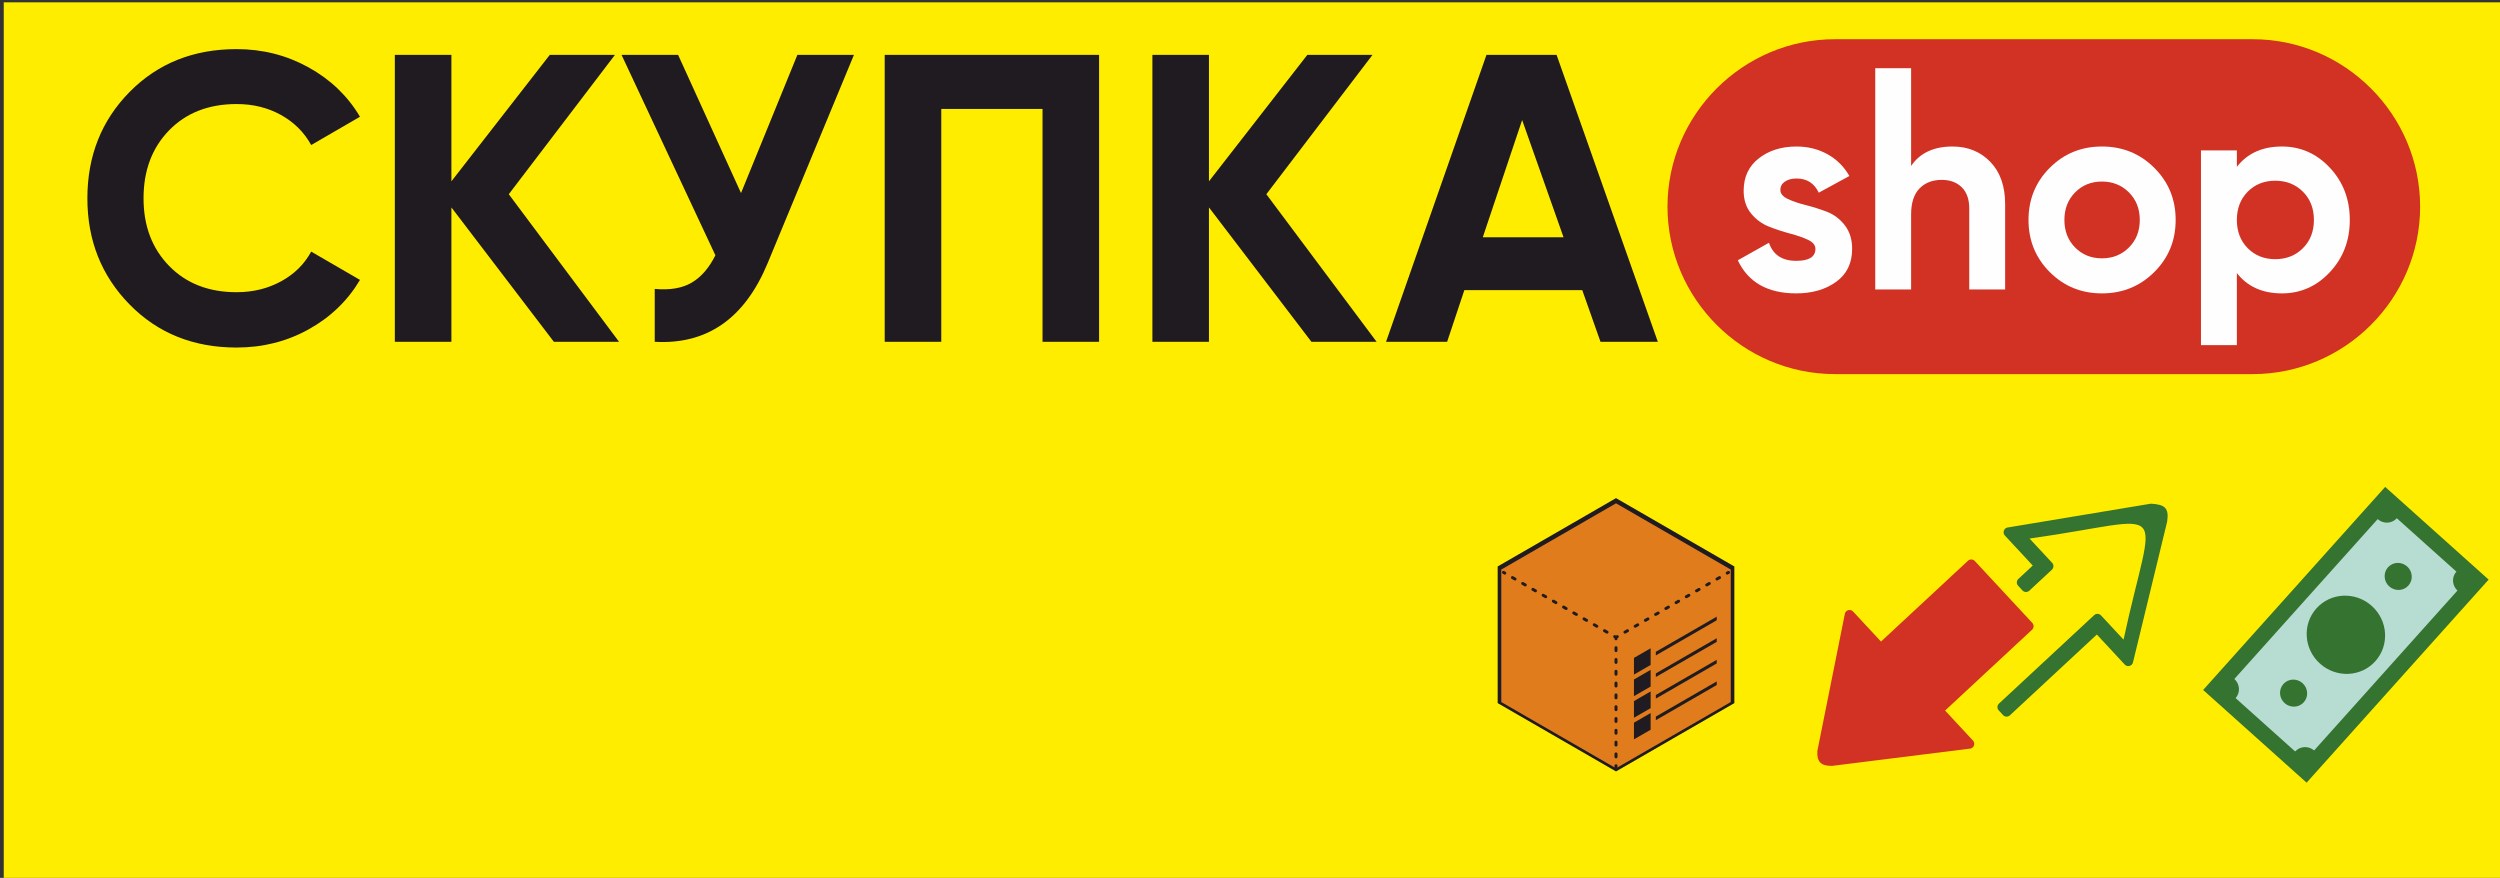 <?xml version="1.0" encoding="UTF-8"?>
<!DOCTYPE svg PUBLIC "-//W3C//DTD SVG 1.1//EN" "http://www.w3.org/Graphics/SVG/1.1/DTD/svg11.dtd">
<!-- Creator: CorelDRAW 2020 (64-Bit) -->
<svg xmlns="http://www.w3.org/2000/svg" xml:space="preserve" width="15472px" height="5433px" version="1.1" style="shape-rendering:geometricPrecision; text-rendering:geometricPrecision; image-rendering:optimizeQuality; fill-rule:evenodd; clip-rule:evenodd"
viewBox="0 0 15472 5432.91"
 xmlns:xlink="http://www.w3.org/1999/xlink"
 xmlns:xodm="http://www.corel.com/coreldraw/odm/2003">
 <rect x="0" y="0" width="15472" height="5432.91" fill="#333333" stroke="none"/>
 <defs>
  <style type="text/css">
   <![CDATA[
    .str0 {stroke:#FFED00;stroke-width:66.66;stroke-miterlimit:22.926}
    .fil4 {fill:none}
    .fil0 {fill:#FFED00}
    .fil8 {fill:#E07C1C}
    .fil2 {fill:#D13223}
    .fil6 {fill:#B7DDD3}
    .fil5 {fill:#347330}
    .fil7 {fill:#1F1B20}
    .fil3 {fill:#FEFEFE;fill-rule:nonzero}
    .fil1 {fill:#1F1B20;fill-rule:nonzero}
   ]]>
  </style>
 </defs>
 <g id="Слой_x0020_1">
  <polygon class="fil0" points="23.22,14.46 15495.22,14.46 15495.22,5447.38 23.22,5447.38 "/>
  <path class="fil1" d="M1464.23 2150.82c-267.22,0 -487.93,-88.79 -662.14,-266.39 -174.22,-177.59 -261.32,-396.61 -261.32,-657.08 0,-262.16 87.1,-481.6 261.32,-658.35 174.21,-176.74 394.92,-265.11 662.14,-265.11 160.69,0 309.1,37.63 445.25,112.89 136.15,75.27 242.28,177.17 318.38,305.7l-301.89 175.07c-43.97,-79.49 -106.55,-141.65 -187.74,-186.48 -81.18,-44.81 -172.51,-67.24 -274,-67.24 -172.5,0 -311.62,54.14 -417.33,162.38 -105.71,108.25 -158.56,248.64 -158.56,421.14 0,170.83 52.85,310.36 158.56,418.61 105.71,108.23 244.83,162.37 417.33,162.37 101.49,0 193.24,-22.42 275.28,-67.23 82.02,-44.83 144.18,-106.13 186.46,-183.94l301.89 175.05c-76.1,128.55 -181.8,230.45 -317.11,305.71 -135.32,75.27 -284.15,112.9 -446.52,112.9zm2367.02 -35.52l-403.39 0 -634.24 -831.71 0 831.71 -350.11 0 0 -1775.89 350.11 0 0 782.65 608.89 -782.65 403.37 0 -657.09 862.56 682.46 913.33zm1103.6 -1775.89l350.1 0 -533.61 1287.94c-142.07,343.77 -375.47,506.12 -699.37,487.95l0 -327.27c94.72,8.45 171.26,-4.65 229.61,-39.33 58.35,-34.66 106.97,-90.91 145.86,-168.71l-580.96 -1240.58 350.11 0 389.43 855.38 348.83 -855.38zm1867.21 0l0 1775.89 -350.09 0 0 -1441.02 -626.64 0 0 1441.02 -350.11 0 0 -1775.89 1326.84 0zm1717.56 1775.89l-403.39 0 -634.24 -831.71 0 831.71 -350.11 0 0 -1775.89 350.11 0 0 782.65 608.89 -782.65 403.37 0 -657.09 862.56 682.46 913.33zm1385.62 0l-112.89 -319.67 -729.81 0 -106.55 319.67 -378.02 0 621.56 -1775.89 433.82 0 626.66 1775.89 -354.77 0zm-728.53 -646.93l499.78 0 -256.24 -725.59 -243.54 725.59z"/>
  <path class="fil2" d="M11356.01 242.66l2585.4 0c569.94,0 1036.26,466.32 1036.26,1036.25l0 0c0,569.96 -466.32,1036.27 -1036.26,1036.27l-2585.4 0c-569.94,0 -1036.26,-466.31 -1036.26,-1036.27l0 0c0,-569.93 466.32,-1036.25 1036.26,-1036.25z"/>
  <path class="fil3" d="M11018.38 1175.22c0,22.96 15.2,41.61 45.62,55.95 30.41,14.35 67.42,26.98 111.04,37.88 43.61,10.9 87.22,24.68 130.84,41.31 43.62,16.65 80.63,44.48 111.04,83.51 30.42,39.02 45.62,87.79 45.62,146.33 0,88.37 -32.99,156.37 -98.99,204.01 -65.99,47.63 -148.34,71.44 -247.05,71.44 -176.74,0 -297.26,-68.28 -361.53,-204.87l192.82 -108.46c25.25,74.61 81.49,111.9 168.71,111.9 79.19,0 118.8,-24.68 118.8,-74.02 0,-22.96 -15.22,-41.61 -45.63,-55.95 -30.42,-14.35 -67.43,-27.27 -111.04,-38.74 -43.62,-11.48 -87.23,-25.82 -130.84,-43.04 -43.61,-17.22 -80.63,-44.47 -111.04,-81.78 -30.42,-37.29 -45.63,-84.06 -45.63,-140.3 0,-84.94 31.28,-151.79 93.83,-200.56 62.55,-48.79 140.31,-73.18 233.28,-73.18 70,0 133.7,15.79 191.09,47.35 57.38,31.56 102.72,76.61 136,135.14l-189.37 103.29c-27.54,-58.52 -73.45,-87.79 -137.72,-87.79 -28.69,0 -52.51,6.3 -71.45,18.93 -18.94,12.63 -28.4,29.84 -28.4,51.65z"/>
  <path class="fil3" d="M12084.03 906.65c94.12,0 171.88,31.57 233.28,94.69 61.41,63.12 92.11,150.35 92.11,261.68l0 528.53 -222.09 0 0 -500.98c0,-57.38 -15.49,-101.29 -46.49,-131.7 -30.97,-30.42 -72.3,-45.63 -123.94,-45.63 -57.38,0 -103.3,17.79 -137.73,53.37 -34.44,35.58 -51.64,88.95 -51.64,160.11l0 464.83 -222.1 0 0 -1369.57 222.1 0 0 605.18c53.94,-80.34 139.44,-120.51 256.5,-120.51z"/>
  <path class="fil3" d="M13332.19 1683.95c-88.38,87.8 -196.27,131.7 -323.67,131.7 -127.4,0 -235,-43.9 -322.79,-131.7 -87.8,-87.81 -131.7,-195.4 -131.7,-322.8 0,-127.39 43.9,-234.99 131.7,-322.8 87.79,-87.79 195.39,-131.7 322.79,-131.7 127.4,0 235.29,43.91 323.67,131.7 88.37,87.81 132.56,195.41 132.56,322.8 0,127.4 -44.19,234.99 -132.56,322.8zm-489.79 -152.36c44.18,44.76 99.56,67.14 166.12,67.14 66.58,0 122.23,-22.38 167,-67.14 44.75,-44.76 67.14,-101.57 67.14,-170.44 0,-68.86 -22.39,-125.68 -67.14,-170.43 -44.77,-44.77 -100.42,-67.15 -167,-67.15 -66.56,0 -121.94,22.38 -166.12,67.15 -44.2,44.75 -66.29,101.57 -66.29,170.43 0,68.87 22.09,125.68 66.29,170.44z"/>
  <path class="fil3" d="M14122.39 906.65c115.91,0 214.91,43.91 296.97,131.7 82.06,87.81 123.09,195.41 123.09,322.8 0,127.4 -41.03,234.99 -123.09,322.8 -82.06,87.8 -181.06,131.7 -296.97,131.7 -120.51,0 -213.48,-41.89 -278.9,-125.67l0 445.88 -222.09 0 0 -1205.1 222.09 0 0 101.57c65.42,-83.78 158.39,-125.68 278.9,-125.68zm-211.77 629.24c44.77,45.34 101.59,68 170.45,68 68.85,0 125.95,-22.66 171.29,-68 45.34,-45.33 68,-103.58 68,-174.74 0,-71.15 -22.66,-129.41 -68,-174.73 -45.34,-45.34 -102.44,-68 -171.29,-68 -68.86,0 -125.68,22.66 -170.45,68 -44.75,45.32 -67.13,103.58 -67.13,174.73 0,71.16 22.38,129.41 67.13,174.74z"/>
  <path class="fil0" d="M906.57 2978.73l1642.5 0c362.08,0 658.33,391.2 658.33,869.32l0 0c0,478.14 -296.25,869.34 -658.33,869.34l-1642.5 0c-362.08,0 -658.33,-391.2 -658.33,-869.34l0 0c0,-478.12 296.25,-869.32 658.33,-869.32z"/>
  <line class="fil4 str0" x1="3176.67" y1="3848.05" x2="8740.48" y2= "3848.05" />
  <path class="fil2" d="M12037.75 4397.4l172.43 185.6c7.43,8 9.89,18.5 6.78,28.96 -3.11,10.46 -10.91,17.92 -21.49,20.56l-857.12 107.28c-67.34,0.58 -94.75,-22.99 -91.19,-91.95l170.9 -852.1c3.4,-10.37 11.41,-17.6 22.07,-19.94 10.66,-2.33 20.96,0.9 28.39,8.89l172.65 185.78 538.17 -500.06c12.1,-11.25 31.14,-10.55 42.38,1.56l355.78 382.93c11.25,12.1 10.55,31.14 -1.55,42.38l-538.2 500.11z"/>
  <path class="fil5" d="M13142.24 3958.68c191.19,-887.37 314.74,-751.09 -581.64,-625.8l139.79 150.44c11.24,12.09 10.54,31.13 -1.56,42.38l-139.8 129.91c-12.09,11.25 -31.13,10.55 -42.38,-1.54l-26.89 -28.93c-11.24,-12.1 -10.54,-31.15 1.56,-42.39l89.06 -82.77 -172.45 -185.58c-7.43,-7.99 -9.89,-18.49 -6.78,-28.95 3.11,-10.47 10.91,-17.93 21.49,-20.56l888.54 -147.73c83.91,4.98 114.08,23.91 100.92,111.03l-212.04 873.48c-3.41,10.36 -11.42,17.59 -22.08,19.93 -10.66,2.33 -20.96,-0.89 -28.38,-8.89l-172.66 -185.79 -538.12 500.01c-6.06,5.64 -13.28,8.32 -21.55,8 -8.26,-0.31 -15.26,-3.52 -20.88,-9.6l-26.68 -28.84c-11.19,-12.11 -10.48,-31.1 1.61,-42.33l588.94 -547.25c12.09,-11.25 31.13,-10.55 42.38,1.55l139.6 150.22z"/>
  <polygon class="fil5" points="13634.77,4270.02 14761.34,3013.21 15401.73,3586.95 14275.15,4843.76 "/>
  <polygon class="fil6" points="13772.56,4263.9 14266.19,4706.15 15263.94,3593.07 14770.31,3150.82 "/>
  <path class="fil5" d="M15202.05 3537.63c30.59,-34.13 83.63,-36.48 118.48,-5.26 34.84,31.22 38.3,84.19 7.71,118.31 -30.59,34.12 -83.63,36.48 -118.48,5.26 -34.84,-31.22 -38.29,-84.19 -7.71,-118.31z"/>
  <path class="fil5" d="M14707.22 3094.29c30.59,-34.12 83.63,-36.48 118.48,-5.26 34.84,31.22 38.29,84.19 7.71,118.31 -30.59,34.13 -83.64,36.48 -118.48,5.26 -34.84,-31.22 -38.3,-84.19 -7.71,-118.31z"/>
  <path class="fil5" d="M13709.47 4207.37c30.59,-34.12 83.63,-36.47 118.48,-5.26 34.84,31.22 38.29,84.19 7.71,118.32 -30.59,34.12 -83.64,36.47 -118.48,5.25 -34.84,-31.21 -38.3,-84.18 -7.71,-118.31z"/>
  <path class="fil5" d="M14204.3 4650.71c30.59,-34.12 83.63,-36.48 118.48,-5.26 34.84,31.22 38.29,84.19 7.71,118.31 -30.59,34.13 -83.63,36.48 -118.48,5.26 -34.84,-31.22 -38.29,-84.19 -7.71,-118.31z"/>
  <path class="fil5" d="M14335.85 3765.06c88.43,-98.65 241.78,-105.46 342.52,-15.2 100.73,90.26 110.71,243.39 22.29,342.04 -88.44,98.66 -241.79,105.46 -342.52,15.21 -100.75,-90.26 -110.72,-243.4 -22.29,-342.05z"/>
  <path class="fil5" d="M14131.47 4233.06c30.59,-34.12 83.63,-36.48 118.47,-5.26 34.85,31.22 38.3,84.19 7.71,118.31 -30.58,34.13 -83.63,36.48 -118.47,5.26 -34.85,-31.21 -38.3,-84.19 -7.71,-118.31z"/>
  <path class="fil5" d="M14778.85 3510.85c30.58,-34.12 83.63,-36.48 118.47,-5.26 34.85,31.22 38.3,84.19 7.71,118.31 -30.58,34.13 -83.63,36.48 -118.47,5.26 -34.85,-31.22 -38.3,-84.19 -7.71,-118.31z"/>
  <polygon class="fil7" points="10001.16,3082.76 10733.58,3505.63 10733.58,4351.34 10001.16,4774.21 9268.74,4351.34 9268.74,3505.63 "/>
  <polygon class="fil8" points="10001.16,3114.86 10356.21,3319.84 10711.25,3524.83 10711.25,3934.8 10711.25,4344.77 10356.21,4549.76 10001.16,4754.75 9646.11,4549.76 9291.06,4344.77 9291.06,3934.8 9291.06,3524.83 9646.11,3319.84 "/>
  <path class="fil7" d="M10112.23 4205.19c34.4,-19.86 68.8,-39.72 103.2,-59.58 0,34.4 0,68.8 0,103.2 -34.4,19.86 -68.8,39.72 -103.2,59.58 0,-34.4 0,-68.8 0,-103.2zm0 -133.61l103.2 -59.58 0 103.2 -103.2 59.58 0 -103.2zm135.36 -37.77l376.9 -217.6 0 22.43 -376.9 217.61 0 -22.44zm-135.36 304.99c34.4,-19.86 68.8,-39.72 103.2,-59.58 0,34.4 0,68.8 0,103.2 -34.4,19.86 -68.8,39.72 -103.2,59.58 0,-34.4 0,-68.8 0,-103.2zm0 133.61l103.2 -59.58 0 103.2 -103.2 59.58 0 -103.2zm135.36 -37.77l376.9 -217.6 0 22.43 -376.9 217.61 0 -22.44zm0 -133.61c125.63,-72.53 251.27,-145.07 376.9,-217.6 0,7.48 0,14.96 0,22.43 -125.63,72.54 -251.27,145.07 -376.9,217.61 0,-7.48 0,-14.96 0,-22.44zm0 -133.61c125.63,-72.53 251.27,-145.07 376.9,-217.6 0,7.48 0,14.95 0,22.43 -125.63,72.54 -251.27,145.07 -376.9,217.61 0,-7.48 0,-14.96 0,-22.44z"/>
  <path class="fil1" d="M9309.58 3534.3c-12.11,-6.04 -18.9,11.19 -9.22,16.01l7.98 4.61c12.1,6.04 18.9,-11.18 9.22,-16.01l-7.98 -4.61zm682.3 415.27l0 3.78c0,5.02 4.12,9.24 9.12,9.24 5.19,0 9.36,-4.05 9.36,-9.24l0 -3.78 3.38 -1.94c10.48,-5.24 1.52,-21.43 -9.27,-16.01l-3.35 1.94 -3.32 -1.92c-12.11,-6.04 -18.9,11.18 -9.22,16.01l3.3 1.92zm18.48 58.58c0,-5.02 -4.12,-9.24 -9.12,-9.24 -5.19,0 -9.36,4.05 -9.36,9.24l0 18.27c0,5.02 4.12,9.24 9.12,9.24 5.19,0 9.36,-4.05 9.36,-9.24l0 -18.27zm0 73.07c0,-5.02 -4.12,-9.24 -9.12,-9.24 -5.19,0 -9.36,4.05 -9.36,9.24l0 18.27c0,5.02 4.12,9.24 9.12,9.24 5.19,0 9.36,-4.05 9.36,-9.24l0 -18.27zm0 73.07c0,-5.02 -4.12,-9.25 -9.12,-9.25 -5.19,0 -9.36,4.05 -9.36,9.25l0 18.26c0,5.03 4.12,9.25 9.12,9.25 5.19,0 9.36,-4.05 9.36,-9.25l0 -18.26zm0 73.06c0,-5.02 -4.12,-9.24 -9.12,-9.24 -5.19,0 -9.36,4.05 -9.36,9.24l0 18.27c0,5.02 4.12,9.24 9.12,9.24 5.19,0 9.36,-4.05 9.36,-9.24l0 -18.27zm0 73.07c0,-5.02 -4.12,-9.24 -9.12,-9.24 -5.19,0 -9.36,4.05 -9.36,9.24l0 18.27c0,5.02 4.12,9.24 9.12,9.24 5.19,0 9.36,-4.05 9.36,-9.24l0 -18.27zm0 73.07c0,-5.02 -4.12,-9.24 -9.12,-9.24 -5.19,0 -9.36,4.05 -9.36,9.24l0 18.27c0,5.02 4.12,9.24 9.12,9.24 5.19,0 9.36,-4.05 9.36,-9.24l0 -18.27zm0 73.07c0,-5.02 -4.12,-9.25 -9.12,-9.25 -5.19,0 -9.36,4.06 -9.36,9.25l0 18.26c0,5.03 4.12,9.25 9.12,9.25 5.19,0 9.36,-4.05 9.36,-9.25l0 -18.26zm0 73.06c0,-5.02 -4.12,-9.24 -9.12,-9.24 -5.19,0 -9.36,4.05 -9.36,9.24l0 18.27c0,5.02 4.12,9.24 9.12,9.24 5.19,0 9.36,-4.05 9.36,-9.24l0 -18.27zm0 73.07c0,-5.02 -4.12,-9.24 -9.12,-9.24 -5.19,0 -9.36,4.05 -9.36,9.24l0 18.27c0,5.02 4.12,9.24 9.12,9.24 5.19,0 9.36,-4.05 9.36,-9.24l0 -18.27zm0 73.07c0,-5.02 -4.12,-9.24 -9.12,-9.24 -5.19,0 -9.36,4.05 -9.36,9.24l0 18.27c0,5.02 4.12,9.24 9.12,9.24 5.19,0 9.36,-4.05 9.36,-9.24l0 -18.27zm0 73.07c0,-5.02 -4.12,-9.24 -9.12,-9.24 -5.19,0 -9.36,4.05 -9.36,9.24l0 9.24c0,5.02 4.12,9.24 9.12,9.24 5.19,0 9.36,-4.05 9.36,-9.24l0 -9.24zm691.53 -1188.52c10.48,-5.24 1.52,-21.42 -9.27,-16.01l-7.91 4.56c-10.48,5.24 -1.53,21.42 9.27,16.02l7.91 -4.57zm-55.41 32c10.48,-5.24 1.53,-21.42 -9.27,-16.01l-15.82 9.15c-10.47,5.24 -1.52,21.42 9.27,16.01l15.82 -9.15zm-63.29 36.58c10.48,-5.24 1.53,-21.42 -9.27,-16.01l-15.82 9.15c-10.48,5.24 -1.52,21.42 9.27,16.01l15.82 -9.15zm-63.29 36.56c10.48,-5.24 1.52,-21.42 -9.27,-16.01l-15.82 9.12c-10.48,5.24 -1.53,21.42 9.27,16.01l15.82 -9.12zm-63.29 36.54c10.47,-5.24 1.52,-21.42 -9.27,-16.01l-15.82 9.12c-10.48,5.24 -1.53,21.42 9.27,16.01l15.82 -9.12zm-63.27 36.53c10.48,-5.24 1.53,-21.42 -9.27,-16.01l-15.82 9.12c-10.48,5.24 -1.52,21.42 9.27,16.01l15.82 -9.12zm-63.27 36.53c10.48,-5.24 1.53,-21.42 -9.27,-16.01l-15.81 9.12c-10.48,5.24 -1.53,21.42 9.26,16.02l15.82 -9.13zm-63.27 36.54c10.48,-5.24 1.53,-21.42 -9.26,-16.01l-15.82 9.12c-10.48,5.24 -1.53,21.42 9.27,16.01l15.81 -9.12zm-63.26 36.51c10.48,-5.24 1.52,-21.42 -9.27,-16.01l-15.82 9.12c-10.48,5.24 -1.53,21.42 9.27,16.01l15.82 -9.12zm-63.27 36.51c10.48,-5.24 1.53,-21.42 -9.27,-16.01l-15.81 9.12c-10.48,5.24 -1.53,21.42 9.26,16.01l15.82 -9.12zm-63.27 36.51c10.48,-5.24 1.53,-21.42 -9.26,-16.02l-15.82 9.13c-10.48,5.24 -1.53,21.42 9.27,16.01l15.81 -9.12zm-135.92 9.09c12.11,6.04 18.9,-11.18 9.22,-16.01l-15.82 -9.14c-12.1,-6.04 -18.9,11.18 -9.22,16.01l15.82 9.14zm-63.29 -36.58c12.11,6.04 18.9,-11.18 9.22,-16.01l-15.82 -9.15c-12.1,-6.04 -18.9,11.19 -9.22,16.02l15.82 9.14zm-63.29 -36.56c12.1,6.04 18.9,-11.18 9.22,-16.01l-15.82 -9.12c-12.11,-6.04 -18.9,11.18 -9.22,16.01l15.82 9.12zm-63.29 -36.53c12.1,6.04 18.89,-11.18 9.22,-16.01l-15.82 -9.12c-12.11,-6.04 -18.9,11.18 -9.22,16.01l15.82 9.12zm-63.27 -36.53c12.11,6.04 18.9,-11.19 9.22,-16.02l-15.82 -9.12c-12.1,-6.04 -18.9,11.19 -9.22,16.01l15.82 9.13zm-63.27 -36.54c12.11,6.04 18.9,-11.18 9.22,-16.01l-15.82 -9.12c-12.1,-6.04 -18.89,11.18 -9.21,16.01l15.81 9.12zm-63.26 -36.51c12.1,6.04 18.89,-11.18 9.21,-16.01l-15.81 -9.12c-12.11,-6.04 -18.9,11.18 -9.22,16.01l15.82 9.12zm-63.27 -36.51c12.1,6.04 18.9,-11.18 9.22,-16.01l-15.82 -9.12c-12.1,-6.04 -18.9,11.18 -9.22,16.01l15.82 9.12zm-63.27 -36.51c12.11,6.04 18.9,-11.18 9.22,-16.01l-15.82 -9.12c-12.1,-6.04 -18.89,11.18 -9.21,16.01l15.81 9.12zm-63.26 -36.51c12.1,6.04 18.89,-11.18 9.21,-16.01l-15.81 -9.12c-12.11,-6.04 -18.9,11.18 -9.22,16.01l15.82 9.12z"/>
 </g>
</svg>
